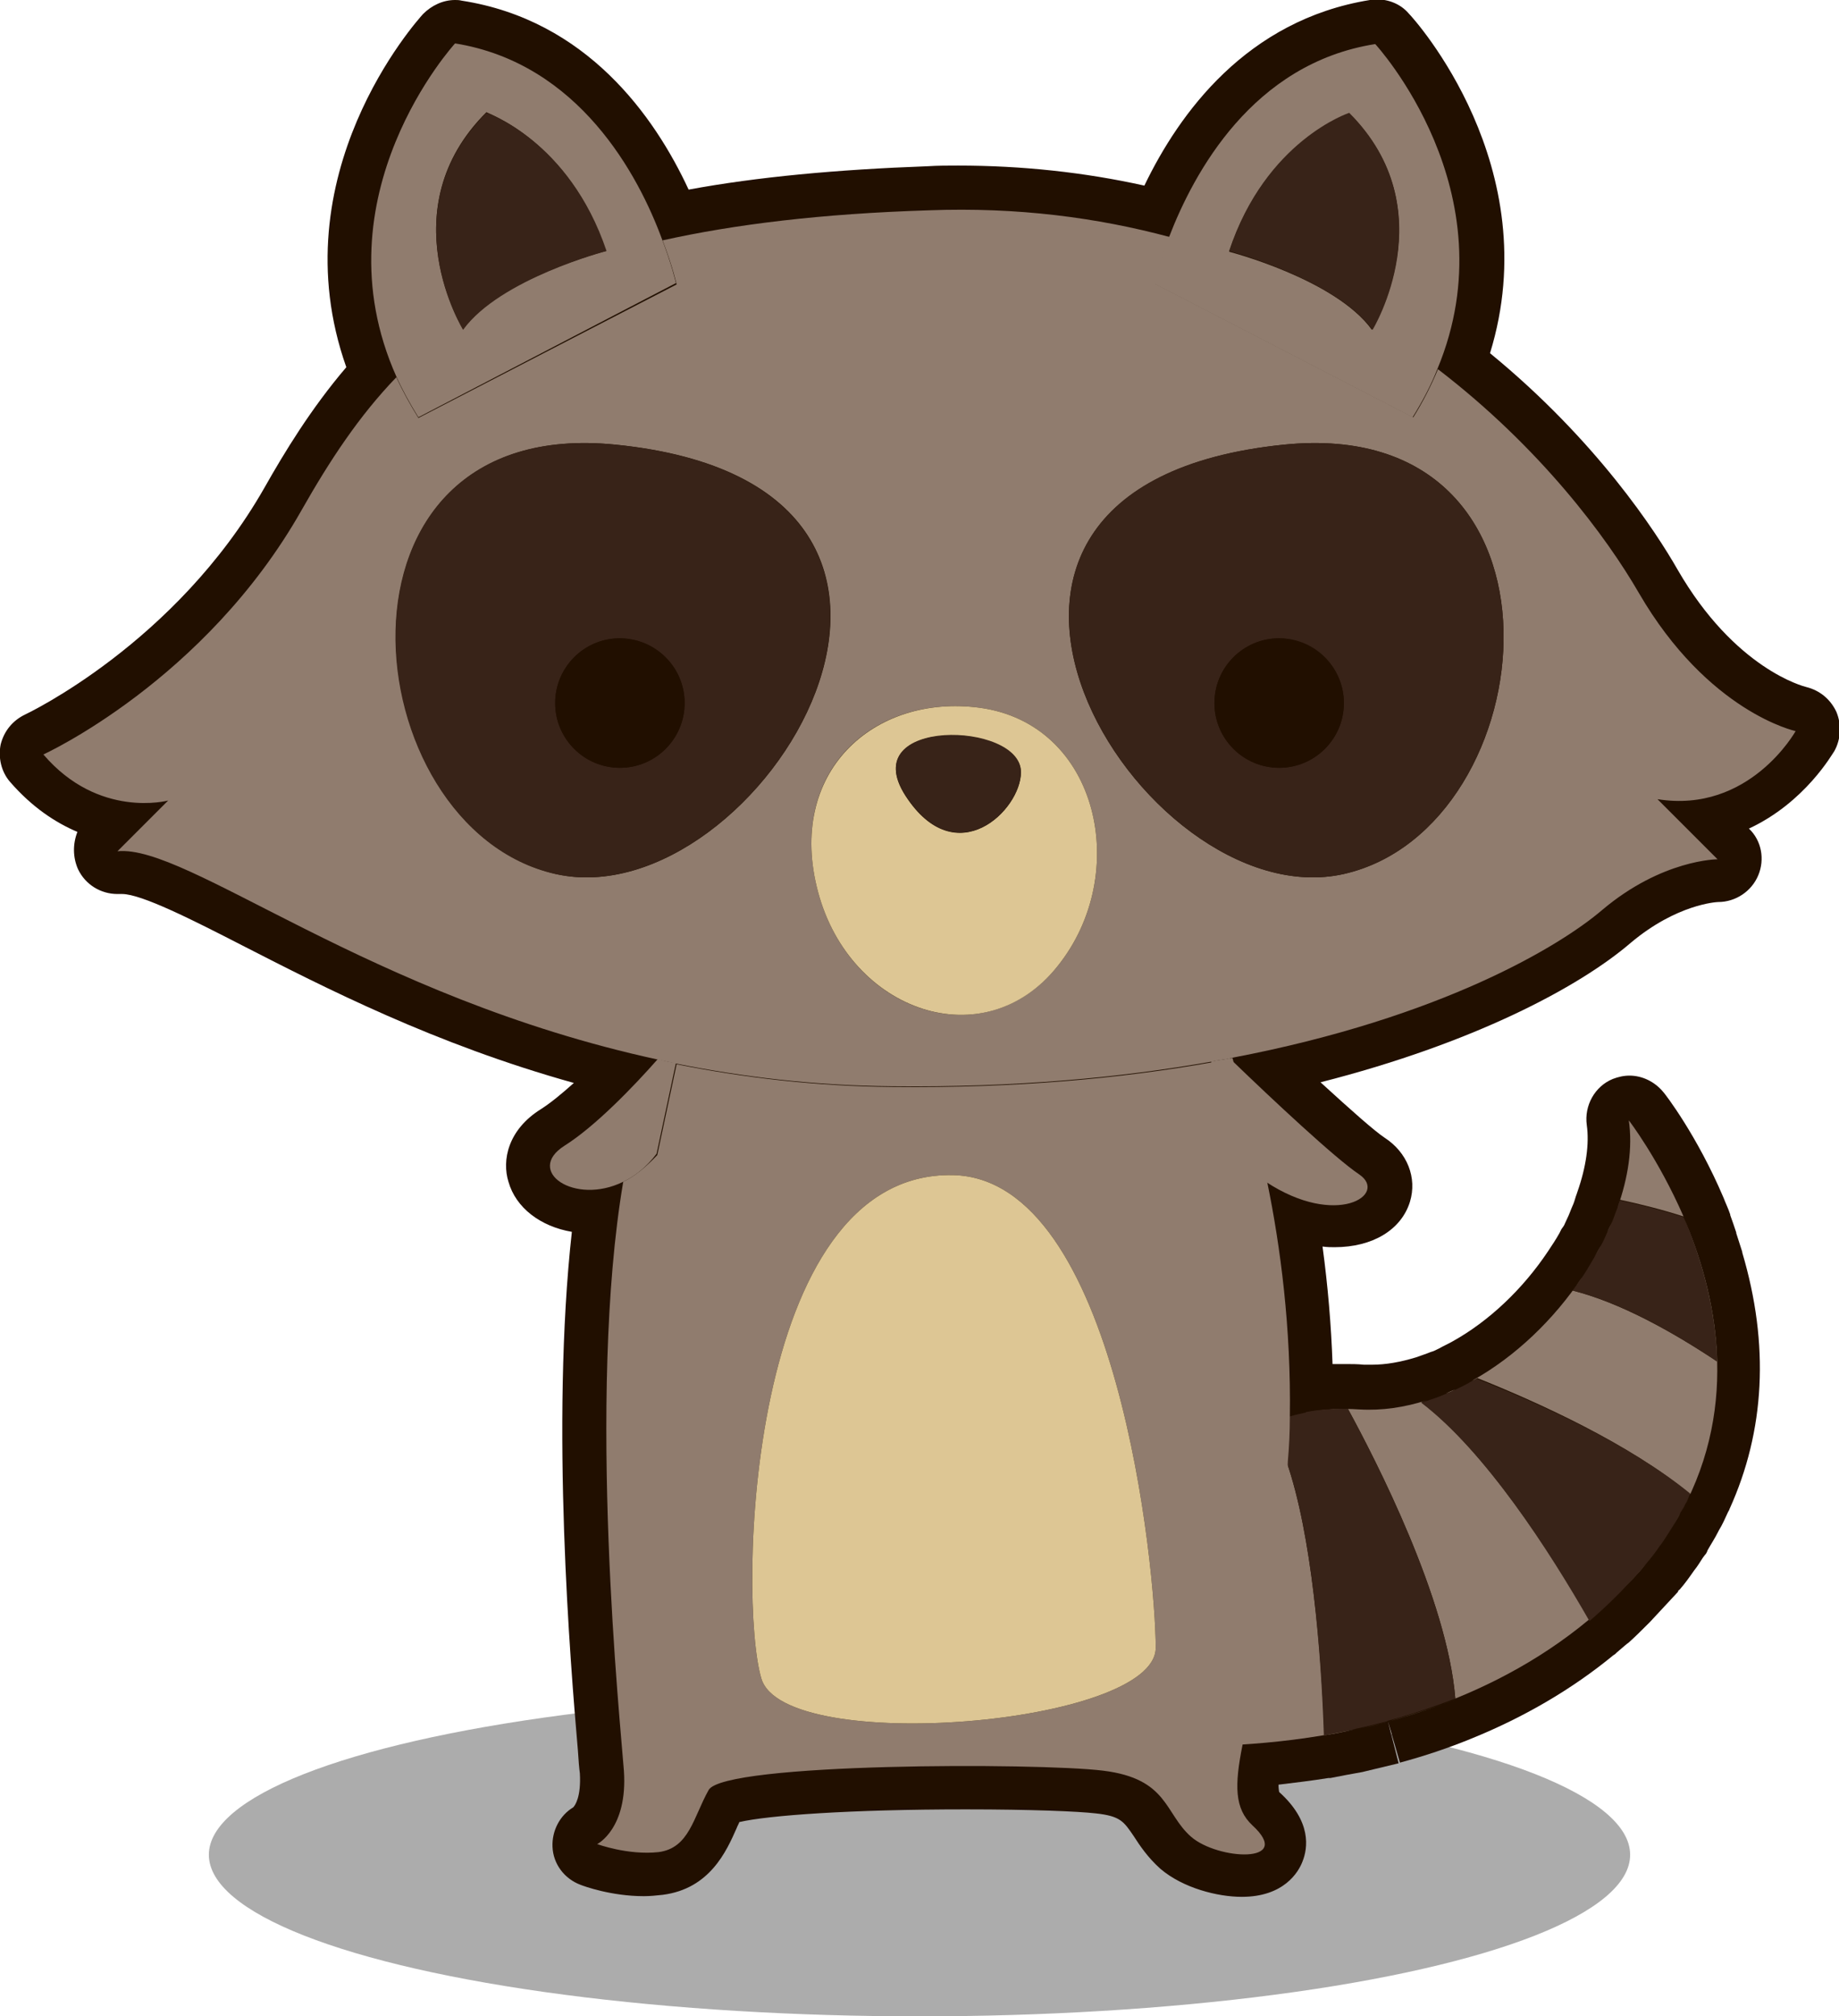 <svg xmlns="http://www.w3.org/2000/svg" viewBox="0 0 275.6 302"><ellipse fill="#ACACAC" cx="137.8" cy="277.8" rx="106.5" ry="24.2"/><path fill="#210F00" d="M11.7 130.2c1.1 2.3 3.4 3.7 5.9 3.7h.7c2.9 0 10.6 3.9 18 7.7 12.5 6.4 28.9 14.8 49.7 20.6-1.9 1.7-3.5 3-4.9 3.9-5 3.1-5.9 7.7-4.9 10.9 1.1 3.9 4.8 6.7 9.5 7.5-3.2 28.8-.2 64.9.9 77.6.1 1.6.2 2.8.3 3.5.2 3.5-.7 4.8-1 5.1-2 1.2-3.2 3.5-3.1 5.9.1 2.6 1.8 4.8 4.2 5.7.5.2 4.6 1.7 9.5 1.7.9 0 1.9-.1 2.8-.2 7.1-.9 9.6-6.6 11.1-10 .1-.3.3-.6.4-.9 4.3-1 16.6-1.9 33.9-1.9 9.9 0 16.9.3 19.5.6 3.7.4 4.2 1.2 5.7 3.4.9 1.4 2.1 3.2 4 4.9 3.4 2.9 8.6 4.2 12.2 4.2 6.3 0 8.5-3.7 9.1-5.3.8-2 1.4-6-3.5-10.4 0-.1-.1-.4-.1-1.1 2.5-.3 5-.6 7.5-1h.3c1.5-.3 3.1-.6 4.8-.9l.4-.1c1.7-.4 3.3-.8 5-1.2l-1.6-6.3 1.8 6.2c3.7-1 7.3-2.2 10.7-3.6 7.9-3.2 15.1-7.4 21.3-12.5.2-.1.3-.2.5-.4s.5-.4.7-.6c0 0 .8-.7 1.1-.9 1-.9 1.9-1.8 2.7-2.6l.5-.5c1.4-1.5 2.7-2.9 4-4.3.1-.1.2-.2.2-.3 0-.1.1-.1.2-.2.8-.9 1.5-1.9 2.2-2.9.5-.6.9-1.3 1.3-1.9l.3-.4c.2-.2.3-.4.4-.7.5-.9 1.1-1.8 1.6-2.8l.1-.2c.5-.8.9-1.7 1.4-2.8.1-.1.2-.4.2-.4 5.3-11.7 6-24.6 1.9-38.4v-.1c-.3-.9-.6-1.9-.9-2.8v-.1c-.3-.9-.6-1.8-.9-2.6v-.1c-.3-.9-.7-1.7-1-2.5-4-9.4-8.8-15.6-9-15.8-1.3-1.6-3.2-2.5-5.1-2.5-.9 0-1.7.2-2.5.5-2.7 1.1-4.3 4-3.9 6.9.4 2.8-.1 6.3-1.4 10l-.1.3c-.2.5-.3 1-.5 1.5-.1.2-.2.5-.3.7l-.4 1c-.2.4-.4.9-.6 1.3-.1.3-.3.5-.5.8l-.3.6c-.5.9-1.1 1.8-1.7 2.7-3.8 5.7-8.9 10.5-14.3 13.5-.7.4-1.4.7-2.1 1.1-.4.2-.8.4-1.2.5-.7.3-1.4.5-2.2.8-2.3.7-4.5 1.1-6.6 1.1h-1.2c-.9-.1-1.9-.1-2.8-.1h-1.9c-.2-5.8-.7-11.7-1.5-17.6.7.1 1.3.1 1.8.1 5.7 0 10-2.6 11.3-6.8 1.1-3.6-.4-7.4-3.8-9.6-1.5-1-4.9-4-9.6-8.3 22.8-5.8 38.7-14.2 46.5-20.9 6.9-5.8 12.9-6.1 13.1-6.1 2.6 0 5-1.6 6-4s.5-5.2-1.4-7c8.4-3.9 12.5-11.2 12.8-11.6 1-1.8 1.1-4 .3-5.9-.9-1.9-2.5-3.2-4.5-3.7-.4-.1-10.7-2.7-19.3-17.6-3.2-5.6-12.1-19.3-28.1-32.4C231.9 25 212 2.9 211.1 2c-1.2-1.4-3-2.1-4.8-2.1-.3 0-.7 0-1 .1-18.5 3-28.6 17-33.8 27.8-9-2-18.4-3-27.9-3-1.5 0-3.1 0-4.6.1-13.7.5-25.5 1.6-35.8 3.5C98.1 17.4 87.9 3 69.2.1c-.4-.1-.7-.1-1-.1-1.8 0-3.5.8-4.8 2.1-.9 1-21.7 24.1-11.5 52.9-5.3 6.2-9.3 12.8-12.3 18.1C26.3 96.4 4 106.9 3.8 107c-1.9.9-3.2 2.5-3.7 4.5-.4 2 .1 4.1 1.4 5.6 3.3 3.8 6.8 6.1 10.1 7.5-.7 1.8-.7 3.8.1 5.6z"/><path fill="#907C6E" d="M241.6 183c-.2.5-.5 1-.7 1.5.3-.5.5-1 .7-1.5zm7.1 48.6c.5-.6.9-1.3 1.3-1.9-.4.6-.8 1.3-1.3 1.9zm-27.3-25.2c-.3.2-.5.3-.8.4 6.5-3.6 12.3-9.2 16.5-15.5-.4.7-.9 1.3-1.4 2 7.1 1.8 15 6.2 21.6 10.6-.2-8.1-2.5-15.6-5-21.6 4.9 11.3 8.5 27.9-.3 44.1.5-.9.9-1.8 1.3-2.6-9.1-7.6-22.9-13.8-31.9-17.4zm29.1 22.5c.5-.8 1-1.7 1.4-2.5-.4.9-.9 1.7-1.4 2.5zm-57.4-16.7c.8-.2 1.6-.4 2.4-.5-.9.1-1.6.3-2.4.5zm49.3-31.3c1.6-4.5 2.3-9 1.7-13.1 0 0 4.4 5.7 8.2 14.4-3.4-1.1-6.7-1.9-9.5-2.5-.1.5-.3.9-.4 1.2zm-24.3 27.2c-.5.2-1 .4-1.4.6.4-.1.9-.3 1.4-.6zm21.8-21.5c-.3.5-.6 1.1-.9 1.6.3-.5.7-1.1.9-1.6zm6.8 47.6s-.1.1 0 0c-1.3 1.5-2.6 2.9-3.9 4.2 1.3-1.3 2.6-2.6 3.9-4.2-.1.1 0 0 0 0zm-38.5 23.6c3.3-.9 6.6-2 10-3.3-3.4 1.3-6.8 2.4-10 3.3zm-15.4-38.9c3.8 10.9 5.2 28.6 5.7 41 1.4-.2 2.9-.5 4.5-.9-6.4 1.4-12.3 2-17 2.3 1.5-8 5-20.5 6.7-40.8 0-.5.1-1 .1-1.6zm2.9-7.3c2.4-.5 5.1-.7 8-.5 3.4.2 6.8-.3 10.2-1.4l-.9.3c9.5 7.3 19.2 22.2 25.2 32.6 1.4-1.2 2.8-2.4 4.1-3.8-7.3 7.2-15.8 12.2-24.2 15.6-1.2-14.9-11.9-35.7-16.1-43.4-2.2.1-4.4.2-6.3.6zm7.7 47.4c1.5-.3 3.1-.7 4.6-1.1-1.6.4-3.1.8-4.6 1.1z"/><path fill="#382318" d="M213 210.1l.9-.3c.9-.3 1.8-.6 2.7-1 .5-.2 1-.4 1.4-.6.8-.4 1.7-.8 2.5-1.3.3-.1.5-.3.8-.4 9.1 3.6 22.8 9.7 32 17.2-.4.9-.8 1.8-1.3 2.6 0 0 0 .1-.1.1-.4.8-.9 1.7-1.4 2.5-.2.3-.3.5-.5.8-.4.6-.8 1.3-1.3 1.9-.6.9-1.3 1.8-2 2.6 0 0 0 .1-.1.1-1.2 1.5-2.5 2.8-3.8 4.2l-.5.5c-1.3 1.3-2.7 2.6-4.1 3.8-6-10.5-15.6-25.4-25.2-32.7zm22.7-16.8c.5-.6.9-1.3 1.4-2 .7-1 1.3-2.1 1.9-3.1.3-.5.6-1.1.9-1.6.4-.7.7-1.4 1-2.1.2-.5.5-1 .7-1.5.3-.7.5-1.4.8-2.1.1-.4.3-.8.4-1.1 2.8.6 6.1 1.4 9.5 2.5 2.6 6 4.8 13.5 5 21.6-6.6-4.4-14.4-8.8-21.6-10.6zm-42.9 25.6c.2-2.3.3-4.5.3-6.7.8-.2 1.5-.4 2.4-.6.1 0 .2 0 .2-.1 2-.4 4.1-.5 6.3-.5 4.2 7.7 14.9 28.5 16.1 43.4-3.4 1.3-6.7 2.4-10 3.3-.1 0-.1 0-.2.1-1.6.4-3.1.8-4.6 1.1-.1 0-.2.1-.4.1l-4.5.9c-.4-12.4-1.8-30.1-5.6-41z"/><path fill="#907C6E" d="M93.4 177c-5.5 32.4-.4 81.4.1 88.2.6 8.7-4 11-4 11s4.6 1.7 9.2 1.2c4.6-.6 5.2-5.2 7.5-9.3 2.3-4.1 49.3-4.1 59.1-2.9 9.8 1.2 9.2 6.4 13.2 9.9s15.5 4.1 9.2-1.7c-2.7-2.5-2.7-6-1.5-12 1.5-8 5-20.5 6.7-40.8 0-.6.1-1.1.1-1.7.2-2.3.3-4.5.3-6.7.2-13.3-1.4-25.5-3.4-35.2-1.8-1.2-3.6-2.6-5.5-4.5l-2.7-13.4c-13.5 2.4-29.4 3.9-47.9 3.7-11.6-.1-22.4-1.4-32.4-3.4L98.5 173c-1.7 1.8-3.4 3.2-5.1 4zm49.4-1c24.7.5 30.4 59.2 30.4 70.8s-55.7 16.2-59.1 4.6c-3.5-11.6-2.3-76 28.7-75.4zm41.9-17.5c.1.2.1.4.2.7l-.6-.6c.2-.1.3-.1.4-.1z"/><path fill="#DDC694" d="M142.8 176c24.7.5 30.4 59.2 30.4 70.8s-55.7 16.2-59.1 4.6c-3.5-11.6-2.3-76 28.7-75.4z"/><path fill="#907C6E" d="M181.5 159c.9-.2 1.9-.3 2.8-.5l.6.6c5.6 5.4 15.2 14.4 18.8 16.8 4.4 3-3.4 8.1-14 1.1-1.8-1.2-3.6-2.6-5.5-4.5l-2.7-13.5zm-80.2.2l-2.9 13.6c-1.5 2-3.3 3.4-5 4.2-7.3 3.6-14.8-1.6-8.8-5.4 4.6-2.9 10.3-8.8 14-13 .9.3 1.8.5 2.7.6z"/><path fill="#907C6E" d="M269.1 109.5s-13.1-2.8-23.5-20.7c-4.8-8.3-14.7-21.7-30.1-33.5-1 2.4-2.2 4.8-3.7 7.2l-38.7-20s.6-2.9 2.2-7c-10.8-2.9-22.8-4.5-36.1-4-16.1.5-29.1 2.1-39.9 4.5 1.5 3.9 2.1 6.6 2.1 6.6l-38.7 20c-1.3-2.1-2.4-4.1-3.3-6.1-5.6 5.8-10 12.5-14.2 19.9C30.7 102 6.5 113 6.5 113c8.3 9.7 18.7 6.9 18.7 6.9l-7.6 7.6c10.5-1.1 37.6 21.8 81 31.2l2.7.6c10 2 20.7 3.3 32.4 3.4 18.5.2 34.4-1.3 47.9-3.7.9-.2 1.9-.3 2.8-.5.1 0 .3 0 .4-.1 31.4-6 49.1-16.8 55.3-22.1 9-7.6 17.3-7.6 17.3-7.6l-9-9c13.8 2.2 20.7-10.2 20.7-10.2zM83.3 130.9c-30.4-6.9-36.5-68.9 9-64.3 61.4 6.2 21.4 71.2-9 64.3zm75.2 13.8c-11.1 13.8-31.1 6.9-35.9-11.1-4.8-18 8.3-29.7 24.2-27.6 17.9 2.4 22.8 24.9 11.7 38.7zm42.9-13.8c-30.4 6.9-70.5-58-9-64.3 45.4-4.6 39.4 57.4 9 64.3z"/><path fill="#907C6E" d="M211.7 62.5c1.5-2.4 2.8-4.9 3.7-7.2 11.1-26.6-9.3-48.7-9.3-48.7-18.4 2.9-27.2 19.3-30.9 28.9-1.6 4.1-2.2 7-2.2 7l38.7 20zm-6.1-13.1c-5.5-7.6-21.4-11.7-21.4-11.7 5.5-16.6 18-20.7 18-20.7 14.5 14.4 3.4 32.4 3.4 32.4zm-104.3-7s-.6-2.7-2.1-6.6c-3.5-9.5-12.4-26.3-31-29.3 0 0-20.9 22.8-8.8 49.9.9 2 2 4 3.3 6.1l38.6-20.1zm-10.5-4.8s-15.9 4.1-21.4 11.7c0 0-11.1-18 3.5-32.5-.1.1 12.4 4.2 17.9 20.8z"/><path fill="#382318" d="M192.4 66.6c-61.5 6.2-21.4 71.2 9 64.3s36.4-68.9-9-64.3zm9 38.7c0 5.3-4.3 9.7-9.7 9.7-5.3 0-9.7-4.3-9.7-9.7 0-5.3 4.3-9.7 9.7-9.7 5.3.1 9.7 4.4 9.7 9.7z"/><circle fill="#210F00" cx="191.7" cy="105.3" r="9.7"/><path fill="#382318" d="M92.2 66.6c-45.4-4.6-39.4 57.4-9 64.3 30.5 6.9 70.5-58.1 9-64.3zm10.4 38.7c0 5.3-4.3 9.7-9.7 9.7-5.3 0-9.7-4.3-9.7-9.7 0-5.3 4.3-9.7 9.7-9.7 5.4.1 9.7 4.4 9.7 9.7z"/><circle fill="#210F00" cx="92.9" cy="105.3" r="9.7"/><path fill="#382318" d="M69.4 49.4s-11.1-18 3.5-32.5c0 0 12.4 4.1 18 20.7-.1 0-16 4.2-21.5 11.8zm114.8-11.8c5.5-16.6 18-20.7 18-20.7 14.5 14.5 3.5 32.5 3.5 32.5-5.6-7.6-21.5-11.8-21.5-11.8z"/><path fill="#DDC694" d="M146.8 106c-15.9-2.1-29 9.7-24.2 27.6 4.8 18 24.9 24.9 35.9 11.1 11.1-13.8 6.2-36.3-11.7-38.7zm6.2 9.7c0 5.6-9.7 15.2-17.3 3.5-7.6-11.8 17.3-11.1 17.3-3.5z"/><path fill="#382318" d="M135.7 119.1c-7.6-11.7 17.3-11.1 17.3-3.5 0 5.7-9.7 15.3-17.3 3.5z"/></svg>